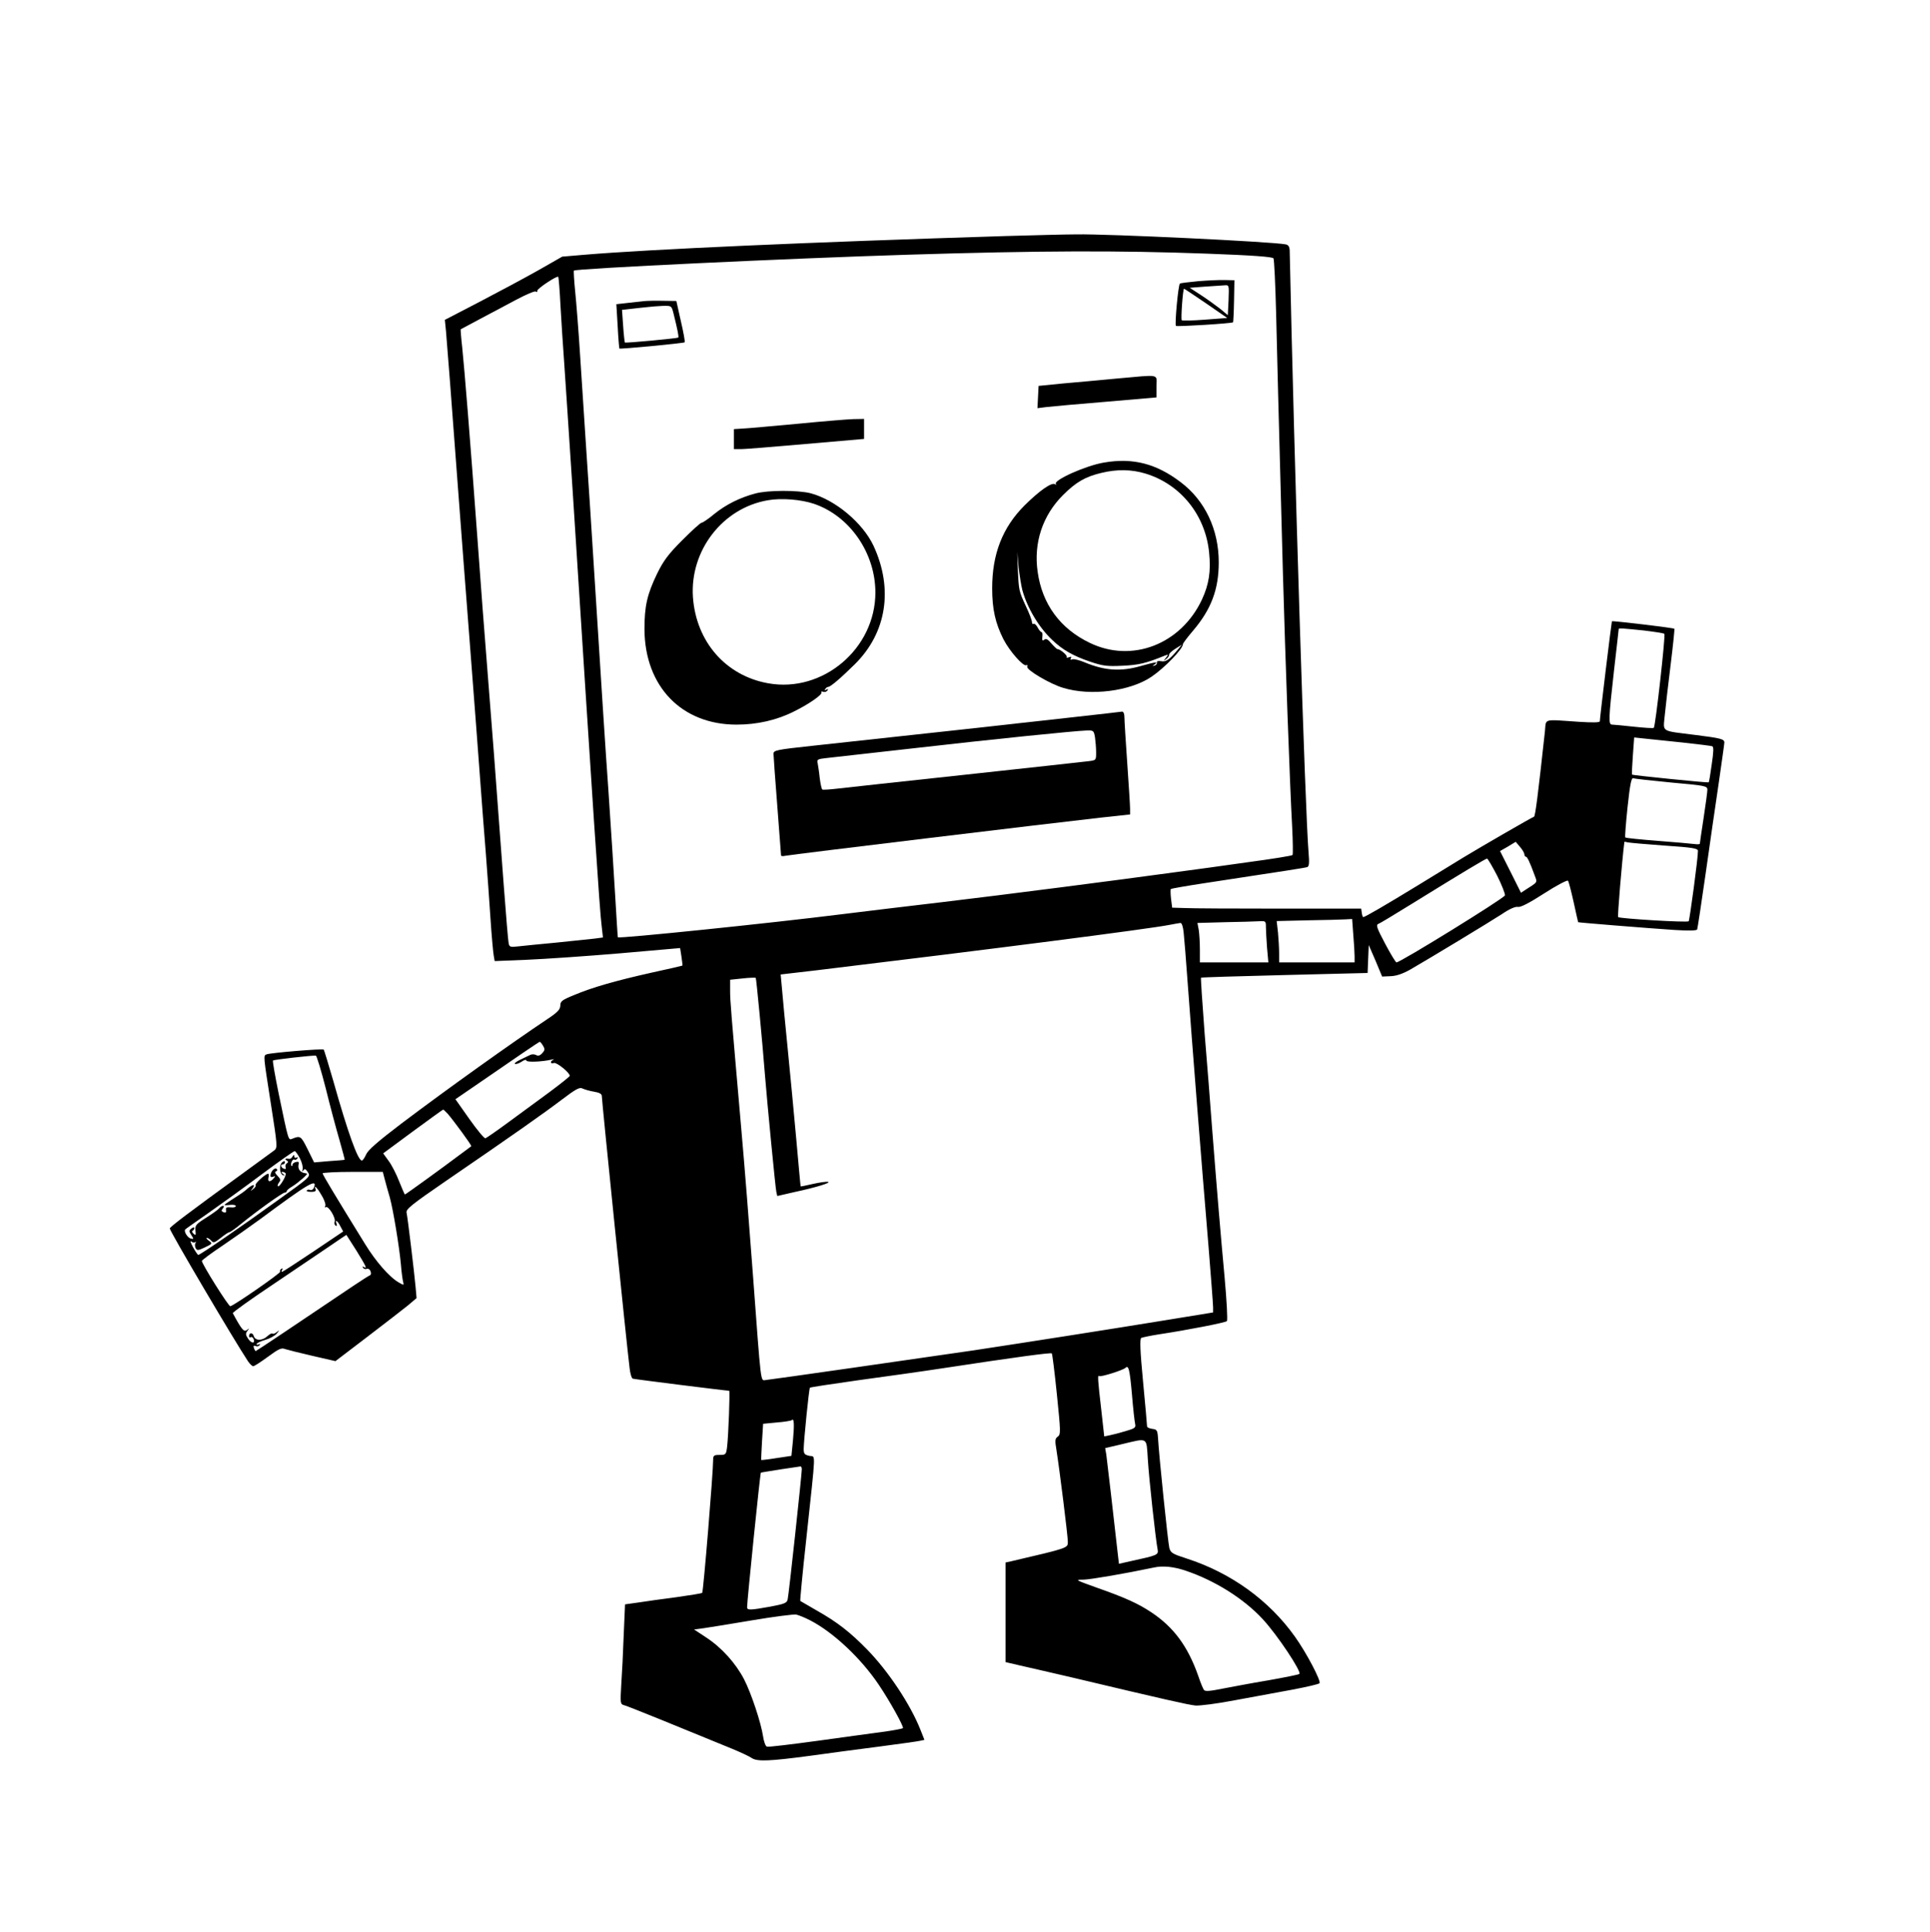 <?xml version="1.0" standalone="no"?>
<!DOCTYPE svg PUBLIC "-//W3C//DTD SVG 20010904//EN"
 "http://www.w3.org/TR/2001/REC-SVG-20010904/DTD/svg10.dtd">
<svg version="1.0" xmlns="http://www.w3.org/2000/svg"
 width="1023pt" height="1024pt" viewBox="0 0 1023 1024"
 preserveAspectRatio="xMidYMid meet">
<g transform="translate(0,1024) scale(0.1,-0.1)"
fill="#000000" stroke="none">
<path d="M5325 8989 c-1027 -32 -1883 -70 -2227 -99 l-118 -10 -128 -73 c-71
-40 -211 -115 -311 -167 l-183 -95 6 -60 c5 -54 27 -339 71 -930 8 -110 33
-434 55 -720 22 -286 47 -612 55 -725 8 -113 22 -288 30 -390 8 -102 19 -259
25 -350 6 -91 14 -178 17 -194 l5 -29 172 7 c94 4 315 19 491 34 l320 28 7
-45 c4 -25 6 -46 5 -48 -1 -1 -74 -18 -162 -37 -196 -44 -317 -79 -412 -119
-64 -26 -73 -33 -73 -56 -1 -21 -14 -35 -68 -71 -186 -124 -539 -376 -777
-556 -121 -92 -174 -138 -184 -161 -8 -18 -18 -33 -23 -33 -21 0 -74 147 -152
424 -25 87 -48 161 -50 164 -6 6 -281 -17 -302 -25 -19 -7 -19 -1 22 -264 35
-223 35 -231 18 -245 -11 -8 -82 -60 -159 -116 -300 -218 -395 -290 -395 -298
0 -15 338 -588 414 -703 10 -15 23 -27 28 -27 6 0 41 23 78 50 57 42 72 49 91
41 13 -4 79 -21 145 -36 l122 -28 168 128 c93 71 190 146 216 167 l46 39 -5
57 c-7 78 -42 370 -48 396 -4 18 27 43 206 166 361 247 521 360 616 432 74 56
95 68 110 60 10 -5 37 -13 61 -17 30 -5 42 -12 42 -24 0 -25 131 -1311 147
-1439 3 -30 11 -56 17 -58 9 -3 495 -64 511 -64 5 0 -4 -239 -11 -297 -5 -41
-7 -43 -40 -43 -30 0 -34 -3 -34 -27 0 -67 -52 -699 -58 -704 -4 -3 -65 -13
-137 -23 -71 -9 -162 -22 -201 -28 l-71 -10 -7 -162 c-3 -88 -9 -207 -13 -264
-6 -101 -5 -103 17 -109 20 -5 293 -116 570 -230 46 -19 93 -41 104 -49 29
-20 95 -17 306 11 102 14 271 37 375 50 105 14 200 27 212 30 l23 5 -21 53
c-53 134 -169 309 -282 425 -91 93 -159 146 -267 207 -47 27 -87 50 -88 51 -2
1 12 150 32 331 52 485 50 430 16 438 -26 6 -30 11 -30 38 1 49 28 318 33 323
2 3 118 20 258 40 140 19 340 47 444 63 400 61 575 84 580 79 3 -3 15 -100 27
-217 20 -197 21 -212 5 -224 -15 -10 -16 -20 -7 -73 16 -101 60 -452 60 -484
0 -34 6 -32 -302 -104 l-28 -6 0 -264 0 -264 73 -17 c39 -9 167 -38 282 -65
488 -116 612 -144 651 -148 23 -2 117 10 210 28 93 17 230 42 304 56 74 14
139 29 144 34 10 10 -68 160 -131 248 -137 192 -338 337 -573 413 -75 24 -85
30 -92 56 -7 27 -55 490 -60 583 -3 41 -6 45 -30 48 -16 2 -28 8 -28 13 0 5
-9 111 -21 235 -16 167 -18 228 -10 234 7 3 49 12 94 19 152 23 352 62 360 70
5 5 -1 109 -12 232 -21 227 -38 429 -67 799 -8 113 -26 336 -39 495 -12 160
-21 292 -19 294 2 2 201 8 443 14 l440 11 3 74 3 74 36 -83 35 -84 45 2 c30 1
63 12 104 35 99 57 415 248 486 294 41 28 72 41 85 38 13 -3 59 20 138 71 65
42 122 72 127 68 4 -4 17 -55 30 -113 13 -58 23 -106 24 -107 1 -2 359 -31
509 -41 79 -5 120 -4 122 3 2 5 22 136 44 290 22 154 53 372 70 484 16 112 30
209 30 216 0 18 -16 23 -152 40 -189 24 -172 13 -164 103 4 42 18 163 31 267
13 105 22 192 20 193 -4 5 -327 43 -331 40 -2 -3 -64 -510 -64 -530 0 -7 -34
-8 -112 -3 -193 13 -172 19 -179 -50 -37 -339 -51 -450 -58 -453 -12 -4 -282
-160 -371 -214 -41 -25 -151 -92 -245 -150 -167 -102 -280 -168 -289 -168 -3
0 -6 10 -8 23 l-3 22 -435 0 c-239 0 -465 1 -501 3 l-66 2 -6 48 c-3 26 -3 49
-1 51 2 2 86 17 186 32 448 68 524 80 537 84 10 4 12 21 7 78 -18 214 -76
2059 -100 3190 -1 20 -7 29 -21 32 -69 14 -938 56 -1110 53 -60 0 -231 -5
-380 -9z m1069 -93 c248 -9 350 -17 356 -25 4 -7 10 -137 14 -289 6 -260 10
-409 36 -1377 12 -434 37 -1130 49 -1345 4 -80 5 -148 2 -151 -3 -4 -109 -21
-236 -38 -126 -18 -293 -41 -370 -51 -327 -45 -925 -122 -1245 -160 -190 -22
-433 -52 -540 -65 -374 -47 -1180 -130 -1185 -122 -1 1 -7 99 -14 217 -7 118
-23 370 -36 560 -14 190 -42 631 -64 980 -22 349 -47 739 -56 865 -8 127 -22
334 -30 460 -8 127 -20 279 -26 338 -6 60 -9 110 -7 113 11 11 1147 65 1763
84 705 22 1129 23 1589 6z m-3423 -278 c5 -84 13 -216 19 -293 5 -77 26 -383
45 -680 107 -1672 144 -2240 154 -2311 l7 -62 -45 -6 c-25 -3 -116 -12 -201
-21 -85 -8 -176 -17 -202 -20 -43 -5 -48 -4 -52 17 -3 13 -14 151 -26 308 -50
673 -61 822 -85 1120 -14 173 -39 500 -55 725 -39 532 -68 887 -80 1004 -6 52
-9 95 -8 96 2 1 48 26 103 55 55 29 142 75 192 102 51 27 97 47 103 43 6 -4 9
-2 8 4 -3 10 103 81 111 74 2 -1 8 -72 12 -155z m5741 -1719 c57 -7 106 -14
110 -18 7 -6 -47 -490 -56 -498 -3 -3 -50 0 -106 6 -55 6 -107 11 -115 11 -20
0 -19 29 10 286 14 120 25 220 25 221 0 5 27 3 132 -8z m208 -594 c80 -9 150
-17 156 -20 8 -2 7 -30 -3 -96 -7 -51 -14 -94 -16 -95 -3 -3 -402 37 -406 41
-2 2 0 47 4 100 l7 97 56 -6 c32 -3 122 -13 202 -21z m-60 -212 c179 -16 190
-18 190 -38 0 -11 -9 -78 -20 -150 -11 -71 -20 -133 -20 -136 0 -3 -12 -4 -27
-2 -16 2 -103 10 -195 17 -92 7 -170 15 -173 18 -3 2 3 75 12 162 13 120 20
155 30 152 7 -3 99 -13 203 -23z m-780 -380 c0 -7 4 -13 8 -13 7 0 20 -26 47
-100 14 -38 17 -33 -47 -74 l-26 -17 -55 110 -56 111 42 24 41 25 23 -27 c13
-15 23 -33 23 -39z m743 46 c150 -10 177 -15 177 -28 1 -34 -44 -366 -49 -373
-7 -8 -366 14 -374 22 -4 4 20 293 33 398 0 2 8 1 18 -2 9 -2 97 -10 195 -17z
m-887 -160 c25 -50 43 -97 41 -104 -7 -17 -554 -355 -575 -355 -4 0 -31 44
-60 99 -44 83 -50 100 -36 105 9 3 86 50 172 103 280 173 397 243 404 243 4 0
28 -41 54 -91z m-763 -311 c4 -46 7 -98 7 -115 l0 -33 -200 0 -200 0 0 49 c0
26 -3 76 -6 109 l-7 61 164 4 c90 1 180 4 200 5 l36 2 6 -82z m-463 39 c0 -19
3 -68 6 -110 l7 -77 -182 0 -181 0 0 68 c0 37 -3 84 -6 104 l-7 37 144 4 c79
1 161 4 182 5 36 2 37 1 37 -31z m-436 -29 c3 -29 13 -147 21 -263 24 -329 73
-950 111 -1403 13 -161 24 -305 24 -320 l0 -27 -233 -38 c-325 -53 -760 -121
-1037 -163 -308 -45 -1068 -154 -1100 -157 -30 -2 -24 -46 -70 570 -17 230
-44 573 -61 763 -55 632 -59 675 -59 731 l0 57 66 7 c36 4 67 5 70 3 3 -4 35
-337 49 -518 11 -138 55 -595 60 -616 l5 -22 87 20 c121 26 201 51 182 55 -9
2 -45 -3 -80 -11 -35 -8 -64 -14 -65 -13 -1 1 -11 112 -23 247 -12 135 -33
353 -46 485 -13 132 -27 274 -30 315 l-7 76 189 22 c929 112 1762 219 1873
241 25 5 50 9 57 10 7 1 14 -20 17 -51z m-3396 -599 c11 -18 11 -24 -4 -40
-11 -13 -22 -16 -32 -10 -9 5 -23 5 -31 1 -9 -4 -33 -16 -54 -26 -21 -10 -33
-20 -27 -22 6 -2 22 3 35 12 14 10 25 12 25 6 0 -10 84 -7 134 5 12 3 15 2 9
-1 -19 -8 -16 -24 3 -17 14 5 84 -51 84 -68 0 -4 -48 -42 -107 -86 -60 -44
-158 -116 -218 -160 -61 -45 -116 -83 -122 -85 -6 -2 -44 44 -85 102 l-74 105
73 50 c258 178 369 253 373 254 3 1 11 -8 18 -20z m-1152 -224 c23 -94 56
-217 73 -275 16 -57 29 -105 28 -106 -1 -1 -38 -4 -82 -7 l-80 -7 -35 71 c-35
70 -38 72 -82 54 -20 -8 -19 -10 -71 240 -19 94 -33 172 -30 175 4 5 211 28
227 26 5 -1 28 -78 52 -171z m647 -137 c32 -37 129 -169 125 -172 -1 -1 -30
-23 -63 -47 -89 -67 -285 -209 -289 -209 -1 0 -15 31 -30 69 -15 39 -40 88
-56 109 l-29 40 157 116 c86 63 159 116 161 116 2 0 13 -10 24 -22z m-783
-237 c11 -22 17 -48 14 -58 -4 -13 -3 -14 4 -5 7 10 12 8 24 -10 15 -23 13
-25 -159 -148 -199 -144 -412 -290 -422 -290 -3 0 -16 19 -28 41 -12 23 -17
36 -9 30 7 -6 17 -7 21 -3 5 4 5 1 1 -5 -4 -7 -3 -19 1 -27 7 -13 13 -13 43 1
47 22 48 23 26 39 -11 8 -15 14 -9 14 6 0 16 -7 23 -15 11 -13 17 -11 50 15
21 17 41 30 45 30 5 0 32 19 61 43 90 73 222 167 233 167 6 0 11 4 11 8 0 4
12 15 28 24 34 21 87 68 79 69 -4 1 -10 2 -14 3 -22 4 -34 21 -31 41 4 18 1
21 -14 17 -10 -2 -18 -9 -18 -15 0 -6 -2 -8 -5 -5 -8 8 6 39 15 33 5 -3 12 0
16 6 4 8 3 9 -4 5 -7 -4 -12 -1 -12 6 0 10 -2 10 -9 0 -4 -8 -11 -13 -15 -13
-23 3 -30 0 -17 -8 10 -6 10 -10 1 -16 -6 -4 -9 -13 -6 -21 3 -8 0 -11 -10 -7
-16 6 -19 23 -4 23 6 0 10 5 10 11 0 8 -4 8 -14 0 -18 -15 -14 -64 5 -69 11
-3 10 -1 -1 7 -9 7 -10 11 -3 11 6 0 14 -4 17 -8 6 -11 -33 -76 -41 -68 -3 3
0 12 6 20 10 12 8 19 -8 35 -13 13 -16 21 -8 24 7 2 9 8 4 12 -9 10 -30 -9
-33 -31 -2 -10 3 -14 13 -10 13 5 14 4 3 -9 -18 -21 -33 -19 -27 5 3 11 2 20
-2 20 -13 0 -71 -52 -66 -60 3 -4 -3 -14 -13 -21 -15 -13 -16 -12 -3 4 7 9 9
17 4 17 -5 0 -18 -8 -29 -17 -20 -18 -30 -25 -91 -64 -18 -12 -33 -22 -33 -24
0 -2 14 -2 30 0 17 2 30 -1 30 -6 0 -6 -12 -9 -27 -7 -22 2 -27 -1 -25 -14 2
-13 -2 -16 -13 -12 -12 5 -13 9 -4 20 7 8 7 14 1 14 -5 0 -15 -6 -21 -14 -6
-7 -38 -30 -70 -50 -52 -33 -58 -40 -55 -67 3 -25 1 -27 -10 -17 -8 7 -10 15
-5 16 5 2 9 8 9 14 0 6 -6 5 -15 -2 -14 -11 -14 -15 -1 -35 14 -21 14 -23 -4
-18 -17 5 -37 39 -28 48 1 2 57 41 124 88 67 47 195 139 284 206 90 67 167
121 172 121 4 0 17 -18 28 -39z m450 -113 c6 -24 18 -65 26 -93 18 -65 50
-259 59 -355 3 -41 9 -83 12 -94 5 -18 4 -18 -27 0 -47 28 -118 109 -174 200
-160 259 -226 369 -226 376 0 4 72 8 160 8 l159 0 11 -42z m-376 -42 c-4 -9
-13 -15 -20 -12 -7 3 -16 2 -18 -3 -3 -4 8 -7 24 -7 19 0 26 4 23 13 -11 29 8
10 32 -32 15 -24 23 -50 19 -56 -4 -7 -3 -9 3 -6 14 9 54 -58 47 -77 -3 -8 -1
-17 5 -21 7 -3 8 0 5 9 -10 27 5 18 20 -12 l15 -28 -159 -107 c-88 -59 -162
-107 -165 -107 -4 0 -3 5 1 12 4 7 3 8 -5 4 -6 -4 -9 -11 -6 -15 4 -7 -241
-177 -264 -183 -9 -3 -151 224 -151 240 0 4 48 40 108 80 59 40 150 104 202
142 256 190 304 218 284 166z m225 -333 c53 -86 59 -99 39 -87 -7 4 -8 3 -4
-4 4 -6 13 -9 20 -6 7 3 17 -3 20 -13 4 -10 3 -19 -3 -21 -5 -2 -45 -27 -88
-56 -282 -190 -515 -346 -518 -346 -1 0 -6 7 -9 16 -4 12 -2 15 9 11 8 -4 17
-1 21 5 4 7 3 8 -4 4 -7 -4 -12 -3 -12 1 0 5 20 15 44 22 25 7 53 22 63 34 16
20 16 20 0 8 -9 -8 -20 -11 -23 -8 -4 3 -15 -3 -27 -14 -27 -25 -64 -25 -72 1
-6 20 -25 19 -25 -1 0 -6 4 -8 9 -5 5 3 11 -1 15 -9 10 -26 -11 -26 -29 1 -14
21 -14 28 -3 42 11 15 11 15 -3 4 -16 -12 -27 0 -75 89 -2 4 94 73 214 153
119 80 255 172 302 204 47 33 86 58 86 58 1 -1 24 -38 53 -83z m4111 -763 c6
-74 14 -145 17 -157 4 -18 -2 -23 -51 -37 -30 -9 -68 -19 -84 -22 l-29 -6 -16
144 c-18 154 -20 185 -11 176 6 -7 124 30 139 43 17 17 23 -6 35 -141z m-1797
-245 l-8 -80 -80 -12 c-43 -7 -80 -11 -80 -10 -1 1 1 45 4 97 l6 95 73 7 c40
3 76 9 80 13 11 11 13 -25 5 -110z m1881 -97 c6 -103 42 -430 52 -479 5 -29 0
-31 -143 -62 l-62 -14 -6 51 c-19 173 -57 497 -61 527 l-6 35 89 21 c140 33
129 40 137 -79z m-1834 -54 c0 -27 -69 -667 -75 -690 -4 -19 -18 -24 -92 -38
-106 -19 -123 -20 -123 -3 0 32 69 710 73 713 1 1 47 8 102 17 55 8 103 15
108 16 4 0 7 -6 7 -15z m2036 -538 c154 -52 305 -147 405 -254 78 -83 212
-285 196 -293 -7 -4 -82 -19 -167 -34 -85 -14 -194 -35 -242 -44 -64 -13 -90
-15 -96 -7 -5 6 -19 40 -31 76 -55 156 -130 257 -247 335 -70 47 -141 79 -289
131 -117 42 -119 43 -71 43 38 1 219 32 371 64 49 11 107 5 171 -17z m-1991
-263 c122 -63 269 -201 363 -341 60 -89 134 -223 128 -230 -4 -3 -46 -11 -94
-18 -48 -6 -206 -28 -351 -48 -146 -20 -270 -35 -276 -32 -7 2 -16 26 -20 53
-11 74 -63 230 -101 304 -45 86 -119 168 -200 221 l-65 43 53 7 c29 4 145 23
258 42 113 19 216 32 230 30 14 -3 48 -17 75 -31z"/>
<path d="M6352 8750 c-51 -5 -96 -10 -98 -13 -9 -8 -28 -217 -21 -224 6 -5
296 13 303 19 1 2 4 53 5 113 l2 110 -49 1 c-27 1 -91 -2 -142 -6z m160 -100
l-4 -80 -41 34 c-23 18 -69 51 -101 72 l-60 39 80 6 c43 3 90 6 104 7 25 2 25
2 22 -78z m-120 -17 l113 -78 -118 -9 c-65 -5 -120 -6 -123 -3 -6 5 6 167 12
167 2 0 54 -35 116 -77z"/>
<path d="M3410 8644 c-19 -2 -59 -7 -89 -10 l-54 -6 7 -116 c3 -63 8 -117 9
-119 4 -4 341 28 346 33 3 2 -6 52 -20 112 l-24 107 -70 1 c-39 1 -86 0 -105
-2z m159 -61 c24 -97 30 -128 26 -132 -5 -4 -278 -30 -283 -26 -1 1 -6 41 -9
88 l-6 85 54 6 c30 3 68 8 84 9 17 2 51 5 77 6 47 1 47 1 57 -36z"/>
<path d="M5920 8234 c-85 -8 -213 -20 -285 -26 l-130 -13 -3 -59 -3 -59 48 6
c26 3 168 16 316 28 l267 23 0 58 c0 68 26 63 -210 42z"/>
<path d="M4225 7994 c-132 -12 -261 -24 -287 -25 l-48 -3 0 -53 0 -53 33 0
c17 -1 173 12 345 27 l312 27 0 53 0 53 -57 -1 c-32 -1 -166 -12 -298 -25z"/>
<path d="M5853 7789 c-98 -16 -273 -95 -256 -114 5 -4 2 -5 -5 -1 -18 11 -81
-33 -161 -112 -117 -117 -172 -257 -172 -440 0 -110 17 -185 60 -270 33 -64
106 -146 121 -137 5 3 7 0 5 -8 -7 -16 121 -92 190 -112 146 -45 356 -18 469
59 69 47 166 147 166 172 0 5 24 37 54 72 96 113 136 219 136 362 0 174 -73
328 -202 425 -129 98 -252 130 -405 104z m220 -59 c186 -57 317 -221 336 -419
10 -99 -1 -168 -38 -248 -111 -237 -370 -338 -594 -230 -157 75 -253 205 -277
377 -22 153 26 298 134 406 69 69 119 98 204 118 82 20 160 19 235 -4z m-654
-617 c26 -95 88 -198 158 -264 55 -53 112 -85 200 -115 68 -23 90 -26 173 -22
87 4 124 13 225 54 19 7 19 6 5 -12 -14 -17 -14 -18 2 -6 10 8 16 18 15 23 -1
5 14 19 33 31 l35 22 -20 -24 c-44 -54 -64 -69 -90 -64 -16 3 -24 0 -23 -7 2
-6 -4 -14 -12 -16 -13 -4 -13 -3 0 6 22 16 3 13 -75 -9 -106 -30 -191 -24
-298 21 -27 11 -55 18 -63 15 -10 -4 -12 -2 -8 6 5 8 2 9 -10 5 -9 -4 -15 -3
-12 2 5 8 -36 42 -49 41 -3 0 -17 13 -32 30 -18 22 -29 28 -38 20 -9 -8 -12
-4 -10 15 2 14 0 25 -4 25 -4 0 -14 11 -21 25 -7 13 -17 22 -22 19 -4 -3 -8 1
-8 9 0 9 -14 46 -32 84 -37 80 -38 82 -43 198 l-3 90 7 -80 c5 -44 14 -99 20
-122z"/>
<path d="M4004 7625 c-83 -22 -156 -59 -217 -108 -31 -26 -62 -47 -68 -47 -6
0 -52 -42 -102 -92 -75 -75 -100 -109 -134 -178 -53 -110 -67 -172 -67 -295 2
-303 197 -505 488 -505 110 0 215 24 307 71 79 39 150 89 143 100 -3 5 1 6 9
3 8 -3 18 0 23 7 5 8 3 10 -6 4 -9 -5 -11 -4 -6 3 4 7 11 12 16 12 12 0 66 46
141 120 169 167 205 400 99 628 -57 121 -202 243 -333 278 -66 17 -226 17
-293 -1z m311 -55 c190 -65 325 -261 325 -470 0 -297 -278 -533 -568 -481
-225 40 -382 220 -399 456 -17 247 157 473 397 514 72 13 177 4 245 -19z"/>
<path d="M5685 6439 c-228 -26 -858 -95 -1377 -151 -195 -21 -208 -24 -208
-43 0 -11 9 -135 20 -275 11 -140 20 -258 20 -263 0 -4 10 -5 23 -2 26 6 1436
176 1670 202 l157 17 0 30 c0 17 -7 126 -15 241 -8 116 -15 225 -15 243 0 20
-5 31 -12 31 -7 -1 -125 -15 -263 -30z m119 -106 c3 -21 6 -57 6 -80 0 -42 0
-42 -42 -47 -24 -3 -315 -35 -648 -71 -333 -36 -639 -69 -680 -74 -41 -5 -78
-7 -81 -5 -4 2 -10 30 -14 61 -3 32 -9 67 -11 79 -5 19 0 22 48 27 29 3 238
27 463 52 420 48 852 92 916 94 35 1 37 -1 43 -36z"/>
</g>
</svg>
